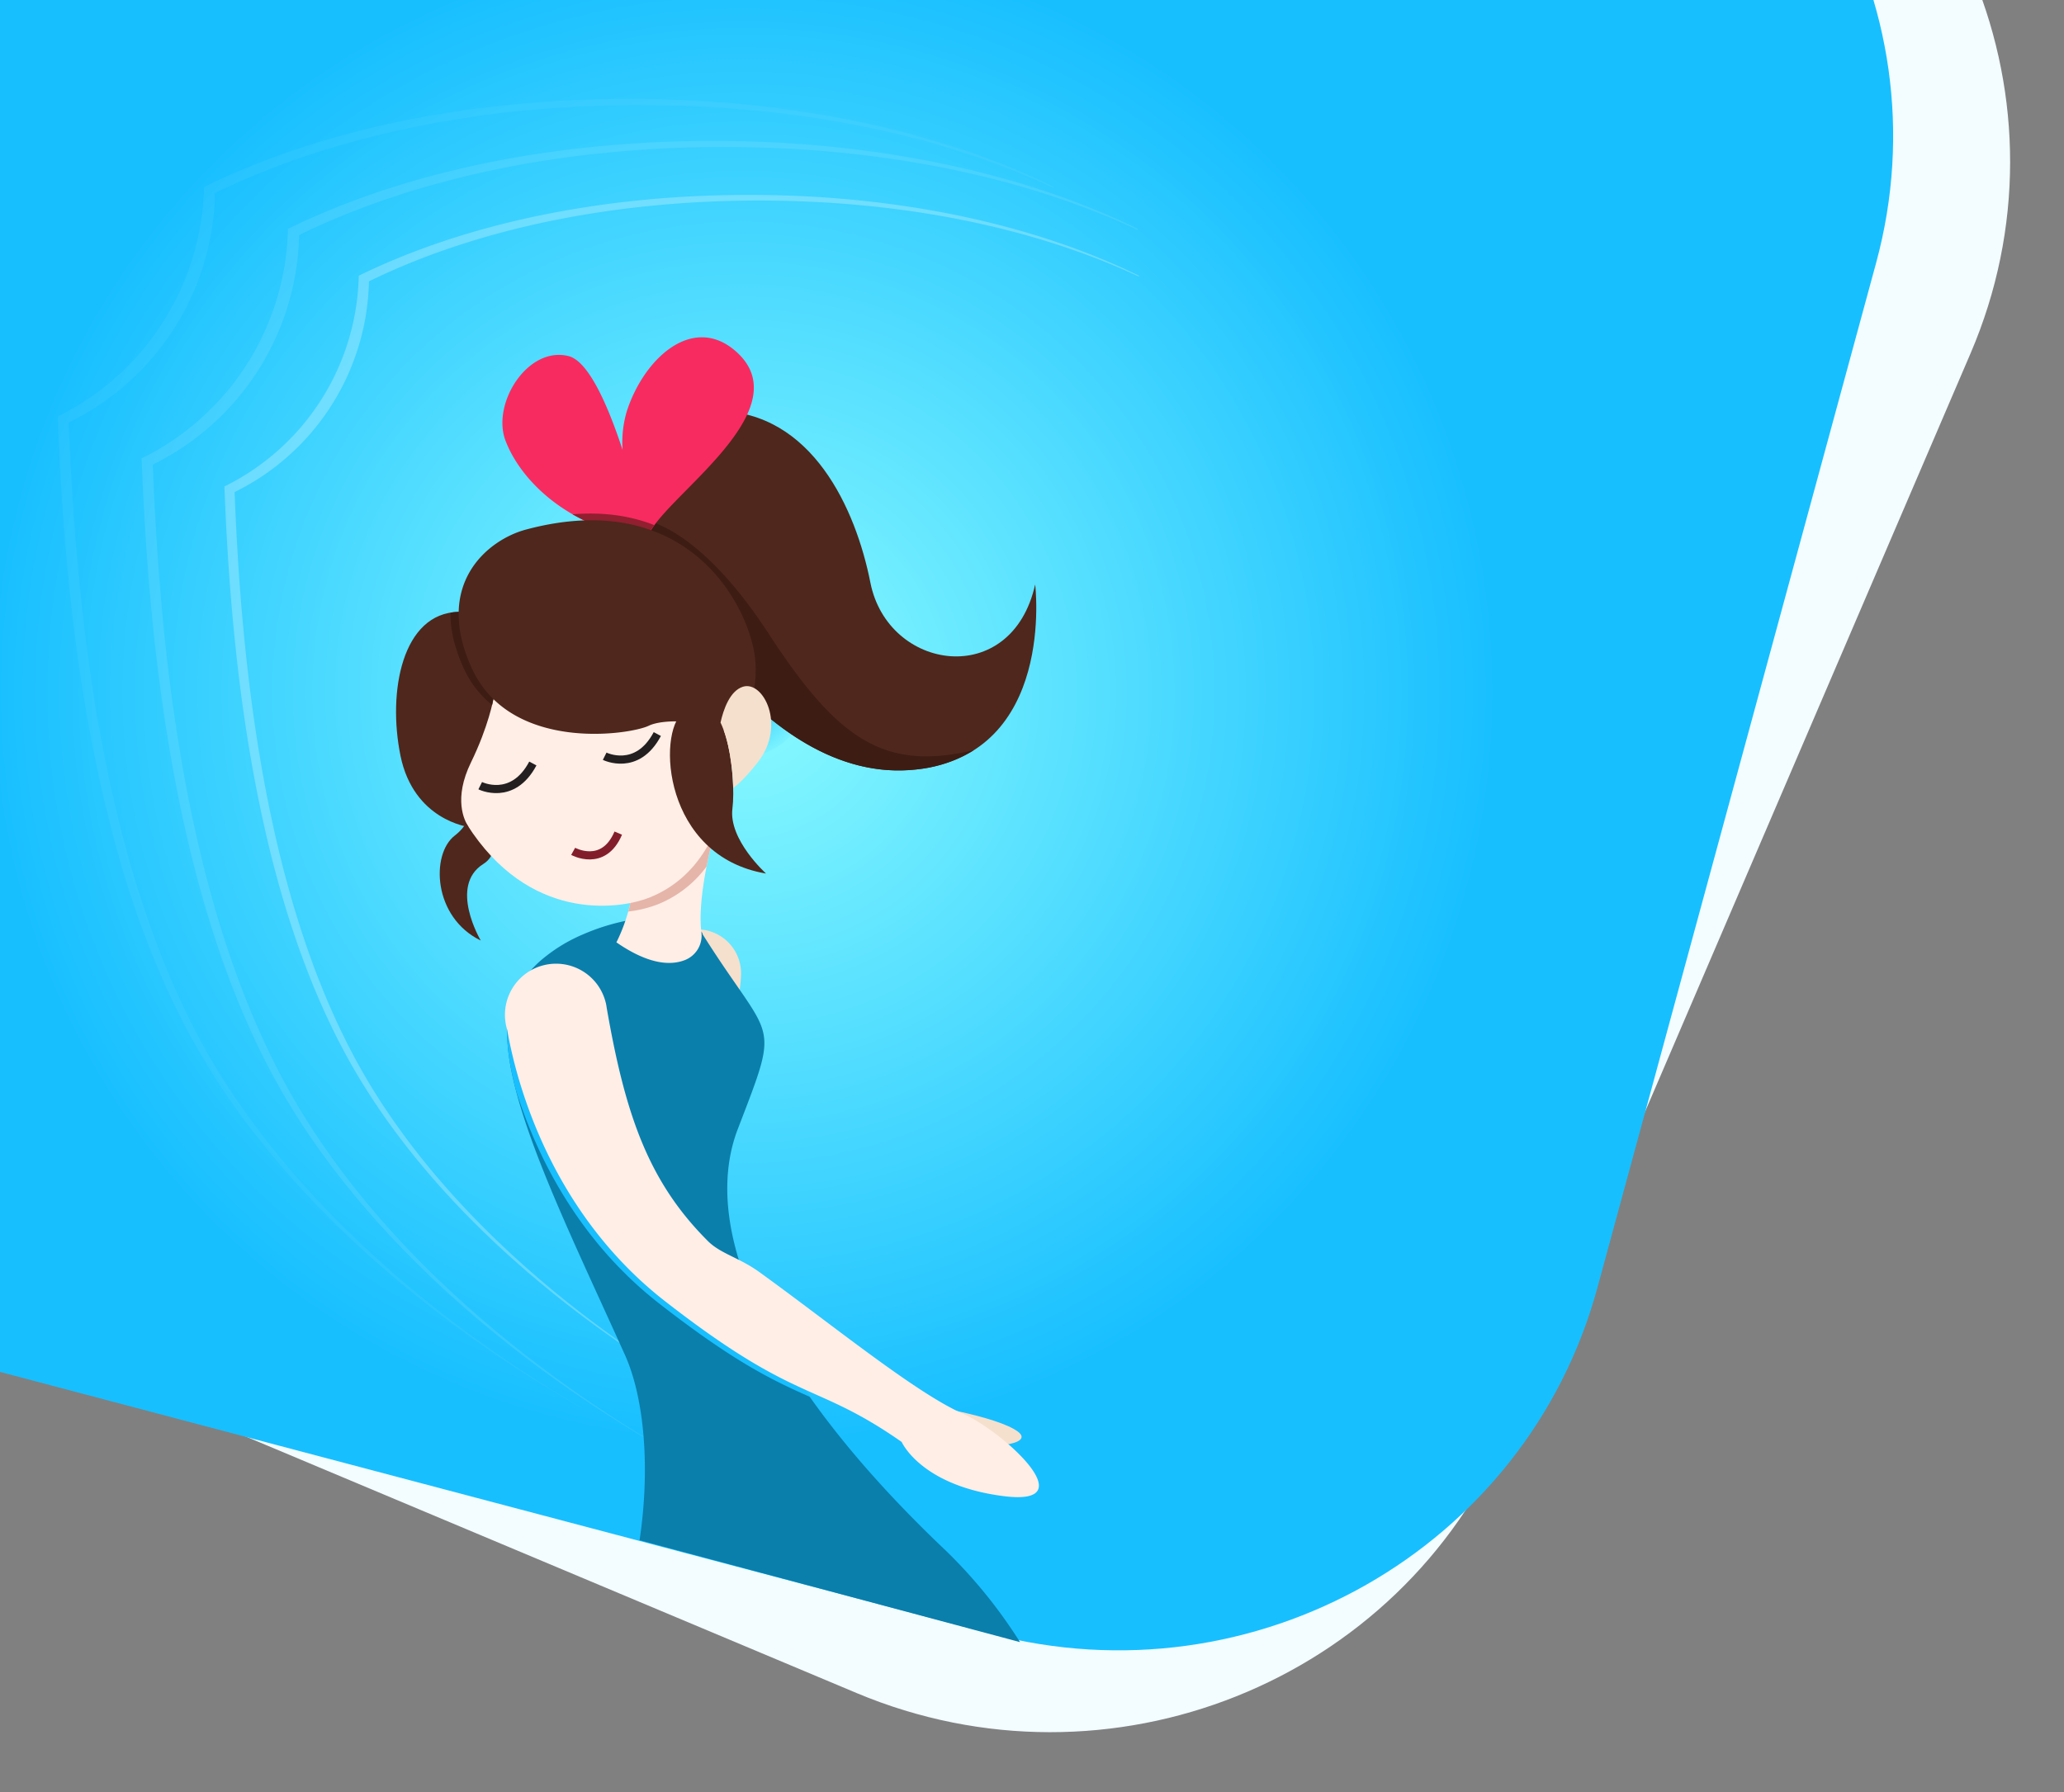 <svg xmlns="http://www.w3.org/2000/svg" xmlns:xlink="http://www.w3.org/1999/xlink" width="760" height="660" viewBox="0 0 760 660">
  <rect x="0" y="0" width="760" height="660" fill="#808080" stroke="none"/>
  <defs>
    <radialGradient id="radial-gradient" cx="0.523" cy="0.586" r="0.373" gradientTransform="matrix(0.97, 0.188, -0.183, 0.97, 0.123, -0.081)" gradientUnits="objectBoundingBox">
      <stop offset="0" stop-color="#18bfff"/>
      <stop offset="0.085" stop-color="#7af2ff"/>
      <stop offset="0.086" stop-color="#82f6ff"/>
      <stop offset="1" stop-color="#18bfff"/>
    </radialGradient>
    <linearGradient id="linear-gradient" x1="0.099" y1="0.158" x2="0.674" y2="0.546" gradientUnits="objectBoundingBox">
      <stop offset="0" stop-color="#fff"/>
      <stop offset="1" stop-color="#fff"/>
    </linearGradient>
    <clipPath id="clip-login-bg">
      <rect width="760" height="660"/>
    </clipPath>
  </defs>
  <g id="login-bg" clip-path="url(#clip-login-bg)">
    <path id="Path_1" data-name="Path 1" d="M184.655,1.673,620.358,0C721.03-.385,802.328,80.309,801.942,180.235L800.271,612.71c-.386,99.927-82.31,181.246-182.983,181.632l-435.7,1.671C80.913,796.4-.385,715.706,0,615.78L1.673,183.305C2.059,83.378,83.983,2.059,184.655,1.673Z" transform="matrix(0.921, 0.391, -0.391, 0.921, 57.474, -349.413)" fill="#f3fcff"/>
    <path id="Path_2" data-name="Path 2" d="M184.43,1.383,580.393,0C681.135-.351,762.517,80.045,762.166,179.568l-1.382,391.175c-.352,99.524-82.3,180.489-183.047,180.841l-395.963,1.382C81.032,753.318-.351,672.923,0,573.4L1.383,182.224C1.735,82.7,83.688,1.735,184.43,1.383Z" transform="matrix(0.966, 0.259, -0.259, 0.966, 1.073, -274.035)" fill="url(#radial-gradient)"/>
    <path id="Path_3" data-name="Path 3" d="M337.341,447.717c-32.128-61.161-40.791-142.195-43.229-206.506A88.533,88.533,0,0,0,343.571,163.6c39.456-19.3,89.483-29.761,143.638-29.761,52.471,0,101.039,9.848,139.9,28.012,0-.11-.015-.217-.017-.324-39.459-19.3-89.485-29.761-143.641-29.761s-104.182,10.462-143.638,29.761a88.539,88.539,0,0,1-49.459,77.615c2.438,64.309,11.1,145.342,43.229,206.5,30.569,58.2,88.9,104.41,140.65,132.527C423.438,549.884,367.171,504.515,337.341,447.717Z" transform="translate(-207.719 -59.984)" opacity="0.26" fill="url(#linear-gradient)"/>
    <path id="Path_4" data-name="Path 4" d="M341.529,475.879C306.537,409.266,297.1,321.01,294.447,250.967a96.424,96.424,0,0,0,53.868-84.531c42.973-21.019,97.459-32.414,156.441-32.414,57.148,0,110.045,10.726,152.368,30.509,0-.119-.016-.236-.019-.353-42.976-21.019-97.461-32.414-156.444-32.414S387.193,143.159,344.22,164.178a96.43,96.43,0,0,1-53.868,84.534c2.656,70.041,12.09,158.3,47.082,224.91,33.294,63.391,96.82,113.716,153.187,144.34C435.3,587.152,374.018,537.74,341.529,475.879Z" transform="translate(-238.189 -79.879)" fill="#fff" opacity="0.1"/>
    <path id="Path_5" data-name="Path 5" d="M341.529,475.879C306.537,409.266,297.1,321.01,294.447,250.967a96.424,96.424,0,0,0,53.868-84.531c42.973-21.019,97.459-32.414,156.441-32.414,57.148,0,110.045,10.726,152.368,30.509,0-.119-.016-.236-.019-.353-42.976-21.019-97.461-32.414-156.444-32.414S387.193,143.159,344.22,164.178a96.43,96.43,0,0,1-53.868,84.534c2.656,70.041,12.09,158.3,47.082,224.91,33.294,63.391,96.82,113.716,153.187,144.34C435.3,587.152,374.018,537.74,341.529,475.879Z" transform="translate(-269.114 -95.342)" fill="#fff" opacity="0.05"/>
    <g id="Group_1" data-name="Group 1" transform="translate(145.071 122.983)">
      <path id="Path_2268" data-name="Path 2268" d="M1763.177,550.35s28.154,4.343,35.847,10.112c6.463,4.849-11.753,6.791-21.156,3.63S1749.662,555.406,1763.177,550.35Z" transform="translate(-1569.288 -156.184)" fill="#f5e0cd"/>
      <path id="Path_2246" data-name="Path 2246" d="M32.683,16.181a16.181,16.181,0,0,0-32.362,0C-2.511,33.067,14.144,72.9,22.153,57.916,28.372,46.278,32.683,24.941,32.683,16.181Z" transform="matrix(1, 0.017, -0.017, 1, 95.388, 219.014)" fill="#f5e0cd"/>
      <path id="Intersection_5" data-name="Intersection 5" d="M48.769,228.584c3.916-26.066,1.885-52.069-5.384-68.23-2.853-6.344-5.77-12.731-8.59-18.909C23.914,117.606,13.635,95.089,7.074,75.632,3.559,65.21,1.408,56.548.5,49.153-.517,40.91.016,34.388,2.128,29.212A38.419,38.419,0,0,1,13.2,14.391a59.728,59.728,0,0,1,14.679-8.9A79.946,79.946,0,0,1,46.184,0C54.8.312,61.448,1.029,65.939,2.128c3.746.917,5.188,1.908,5.738,2.578A1.063,1.063,0,0,1,72,5.447c4.983,7.915,9.119,13.885,12.442,18.681,13.432,19.39,13.432,19.39,1.624,50.1l-.11.284q-.489,1.273-1.005,2.617c-14.8,38.534,13.1,95.117,76.531,155.243a182.86,182.86,0,0,1,27.373,33.748Z" transform="translate(41.659 215.678)" fill="#0a7fac" stroke="rgba(0,0,0,0)" stroke-width="1"/>
      <path id="Path_2248" data-name="Path 2248" d="M35.572,0S29.22,23.54,31.227,37.355A9.67,9.67,0,0,1,25.456,47.6C20.468,49.712,12.365,49.812,0,41.553c0,0,5.889-11.467,5.818-23.72C5.818,17.834,21.931,8.908,35.572,0Z" transform="matrix(1, 0.017, -0.017, 1, 82.603, 182.521)" fill="#ffeee6"/>
      <path id="Path_2249" data-name="Path 2249" d="M1.66,17.834A48.69,48.69,0,0,1,0,30.146a44.609,44.609,0,0,0,10.748-2.8A41.608,41.608,0,0,0,28.565,13.07C29.886,5.669,31.414,0,31.414,0,17.773,8.908,1.66,17.834,1.66,17.834Z" transform="matrix(1, 0.017, -0.017, 1, 86.76, 182.594)" fill="#e5b5aa"/>
      <path id="Path_2250" data-name="Path 2250" d="M9.278,0S14.058,7.494,5.3,14.489-2.213,44.716,15.523,52.96c0,0-12.278-19.911.5-28.216C25.266,18.736,15.773,2,9.278,0Z" transform="matrix(1, 0.017, -0.017, 1, 17.323, 170.178)" fill="#4f271c"/>
      <path id="Path_2251" data-name="Path 2251" d="M13.51,16.058C-1.266,26.716-8.032,68.039,14.94,99.707c23.884,32.928,55.842,26.638,65.519,22.553,36.972-15.605,30.177-72.2,26.98-81.555C98,13.077,64.221-20.522,13.51,16.058Z" transform="matrix(1, 0.017, -0.017, 1, 15.762, 83.929)" fill="#ffeee6"/>
      <path id="Path_2252" data-name="Path 2252" d="M0,8.494S11.991,14.239,19.236,0" transform="matrix(1, 0.017, -0.017, 1, 77.726, 147.039)" fill="none" stroke="#231f20" stroke-miterlimit="10" stroke-width="3"/>
      <path id="Path_2253" data-name="Path 2253" d="M35.757,31.894s-1.547,9.97-7.85,23.473-2.1,21.454-.5,23.751c0,0-20.234-2.127-25.48-25.752S1.71.762,22.428.013,35.757,31.894,35.757,31.894Z" transform="matrix(1, 0.017, -0.017, 1, 1.381, 101.974)" fill="#4f271c"/>
      <path id="Path_2254" data-name="Path 2254" d="M4.49,2.824C-4.91,10.638-1.849,55.856,36.123,61.6c0,0-14.07-12.241-12.78-23.732S20.375-10.382,4.49,2.824Z" transform="matrix(1, 0.017, -0.017, 1, 101.922, 136.527)" fill="#4f271c"/>
      <path id="Path_2255" data-name="Path 2255" d="M0,8.494S11.991,14.239,19.235,0" transform="matrix(1, 0.017, -0.017, 1, 31.898, 157.882)" fill="none" stroke="#231f20" stroke-miterlimit="10" stroke-width="3"/>
      <path id="Path_2256" data-name="Path 2256" d="M1.427,51.656C-1.72,40.469-2.219.162,27.907,0,62.881-.185,79.561,35.357,85.364,62.307c6.995,32.483,52.669,38.511,60.663-.353,0,0,8.784,62.272-42.677,68.857C45.391,138.226,2.7,56.165,1.427,51.656Z" transform="matrix(1, 0.017, -0.017, 1, 91.121, 27.848)" fill="#4f271c"/>
      <path id="Path_2257" data-name="Path 2257" d="M48.368,41.563C20.39.095,0,0,0,0A49.181,49.181,0,0,0,1.4,11.28c1.269,4.51,43.964,86.57,101.923,79.154a48.932,48.932,0,0,0,21.135-7.465C92,91.182,74.564,80.388,48.368,41.563Z" transform="matrix(1, 0.017, -0.017, 1, 90.44, 68.217)" fill="#3d1c14"/>
      <path id="Path_2258" data-name="Path 2258" d="M85.371,4.863C69.542-8.458,51.922,7.74,45.794,27.473a39.88,39.88,0,0,0-1.388,14.475C38.793,25.813,31.371,9.472,23.918,7.752,8.791,4.261-4.126,25.72,1.236,39.233S23.207,70.575,54.047,74.955C55.4,61.874,111.606,26.943,85.371,4.863Z" transform="matrix(1, 0.017, -0.017, 1, 40.478, 0)" fill="#f82b60"/>
      <path id="Path_2259" data-name="Path 2259" d="M1.91,12.248C-1.322,20.584-.244,32.114,3.579,45.818c7.437,22.387,22.907,54.259,54.289,77.845,28.93,21.742,42.92,27.756,56.021,33.345-11.962-16.3-20.985-32.357-26.324-47.619-5.551-2.981-10.627-4.583-14.359-8.185C50.921,79.7,42,55.222,34.5,16.033c-.08-.533-.179-1.058-.3-1.576-.022-.119-.045-.235-.068-.354l-.022,0A18.81,18.81,0,0,0,8.435,1.545,36.433,36.433,0,0,0,1.91,12.248Z" transform="matrix(1, 0.017, -0.017, 1, 42.091, 232.612)" fill="#18bfff"/>
      <path id="Path_2260" data-name="Path 2260" d="M27.625,9.375a12.864,12.864,0,0,1,2.556-5.5C21.768.718,11.766-.771,0,.4A79.7,79.7,0,0,0,27.625,9.375Z" transform="matrix(1, 0.017, -0.017, 1, 65.752, 66.032)" fill="#911f2f"/>
      <path id="Path_2261" data-name="Path 2261" d="M3,.013A20.669,20.669,0,0,0,0,.353c.017,5.94,1.553,12.729,5.228,20.394A37.143,37.143,0,0,0,15.892,34.093c.312-1.419.434-2.2.434-2.2S23.714-.737,3,.013Z" transform="matrix(1, 0.017, -0.017, 1, 20.81, 102.313)" fill="#3d1c14"/>
      <path id="Path_2262" data-name="Path 2262" d="M0,6.995S11.242,12.99,16.488,0" transform="matrix(1, 0.017, -0.017, 1, 66.095, 183.567)" fill="none" stroke="#821e2c" stroke-miterlimit="10" stroke-width="3"/>
      <path id="Path_2263" data-name="Path 2263" d="M24.215,3.854C10.147,7.89-9.509,24.588,5.23,55.315S63.685,78.8,70.68,75.3s27.365-1.691,31.045,3.776A40.819,40.819,0,0,0,109.4,49.819C106.867,30.386,83.421-13.133,24.215,3.854Z" transform="matrix(1, 0.017, -0.017, 1, 24.408, 67.802)" fill="#4f271c"/>
      <path id="Path_2264" data-name="Path 2264" d="M5.07,37.614c2.124-1.633,5.048-4.553,8.955-9.74,10.242-13.6,1.5-30.12-6-27.622C3.22,1.855.985,8.8,0,13.579,3.222,19.953,4.751,29.948,5.07,37.614Z" transform="matrix(1, 0.017, -0.017, 1, 120.469, 129.547)" fill="#f5e0cd"/>
      <path id="Path_2266" data-name="Path 2266" d="M171.386,163.3c-17.653-7.327-48.644-31.857-76.189-51.052-7.34-5.114-14.291-6.445-19.057-11.043-22.284-21.5-31.2-45.982-38.7-85.172-.08-.533-.179-1.058-.3-1.576-.022-.119-.045-.235-.068-.354l-.022,0A18.823,18.823,0,1,0,.954,24.729C4.158,41.546,16.945,90.7,60.8,123.663c49.632,37.3,55.292,28.312,87.934,50.295,0,0,7.328,15.988,37.971,19.318S185.175,169.023,171.386,163.3Z" transform="matrix(1, 0.017, -0.017, 1, 41.172, 231.596)" fill="#ffeee6"/>
    </g>
  </g>
</svg>
